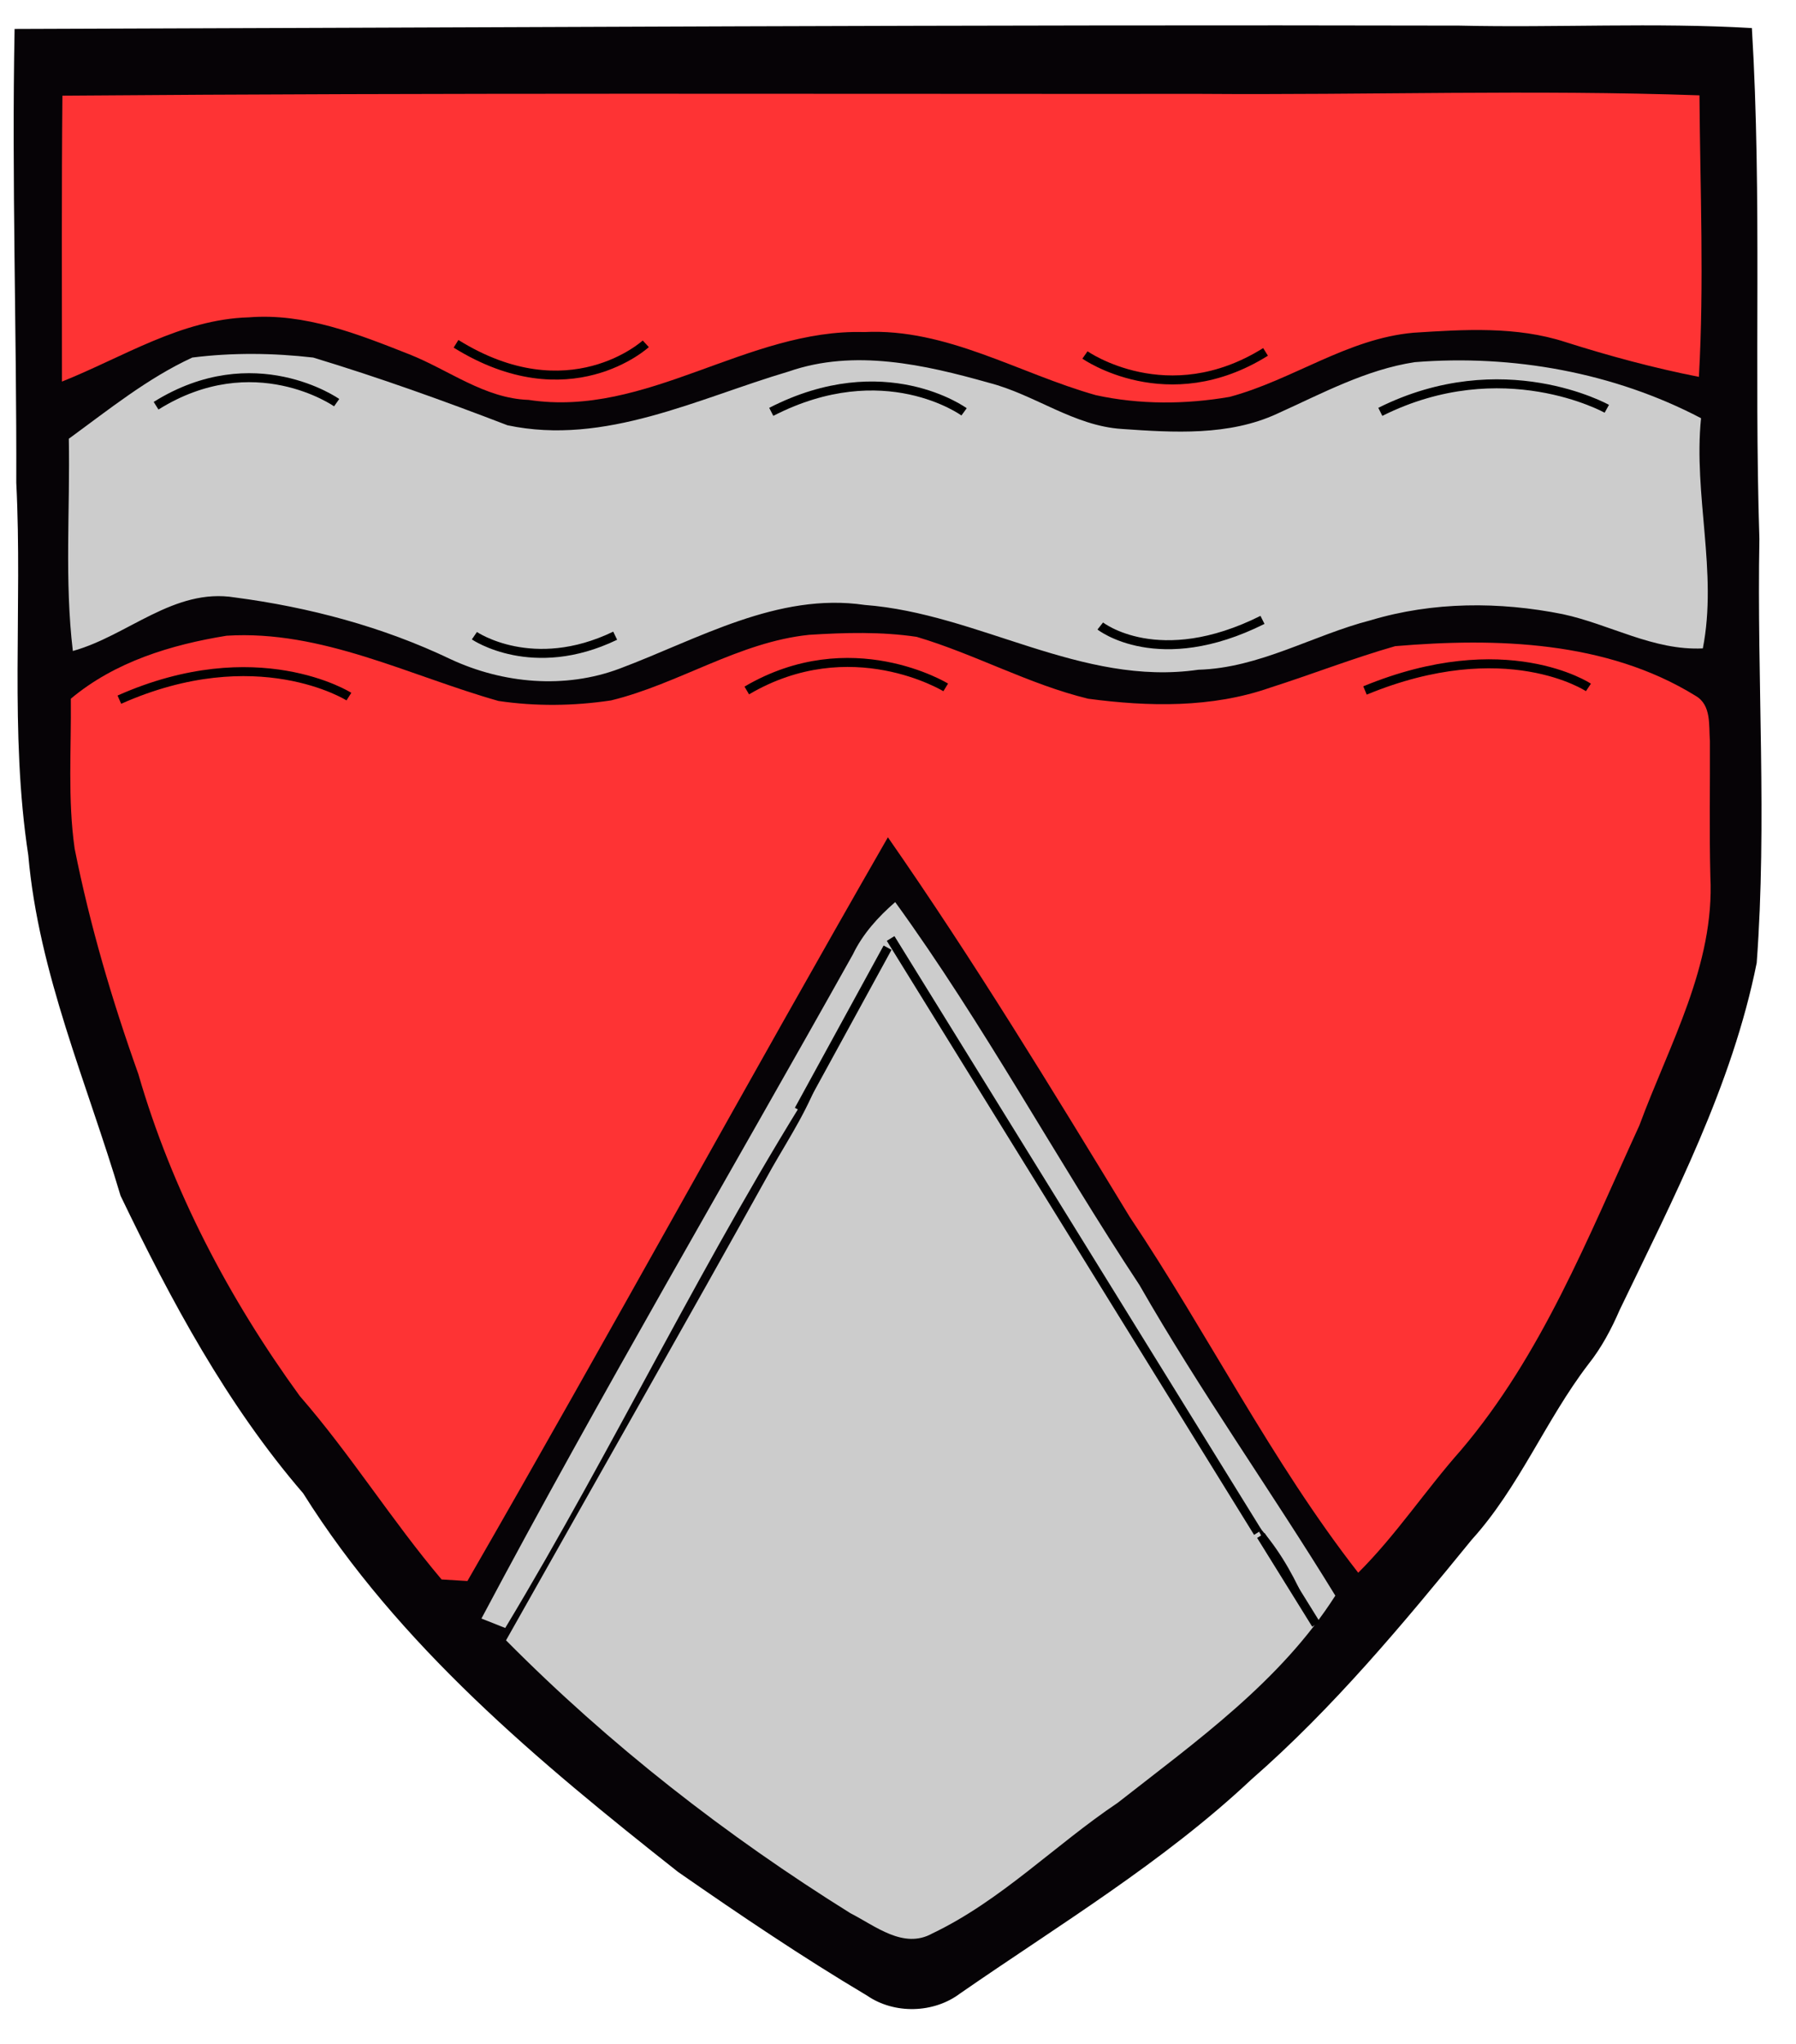<?xml version="1.0" encoding="UTF-8" standalone="no"?>
<svg
   xmlns:dc="http://purl.org/dc/elements/1.1/"
   xmlns:cc="http://creativecommons.org/ns#"
   xmlns:rdf="http://www.w3.org/1999/02/22-rdf-syntax-ns#"
   xmlns:svg="http://www.w3.org/2000/svg"
   xmlns="http://www.w3.org/2000/svg"
   xmlns:sodipodi="http://sodipodi.sourceforge.net/DTD/sodipodi-0.dtd"
   xmlns:inkscape="http://www.inkscape.org/namespaces/inkscape"
   width="160pt"
   height="182pt"
   viewBox="0 0 160 182"
   version="1.1"
   id="svg2"
   inkscape:version="0.47 r22583"
   sodipodi:docname="Wappen Hahlen 4.svg">
  <defs
     id="defs20">
    <inkscape:perspective
       sodipodi:type="inkscape:persp3d"
       inkscape:vp_x="0 : 113.75 : 1"
       inkscape:vp_y="0 : 1000 : 0"
       inkscape:vp_z="200 : 113.75 : 1"
       inkscape:persp3d-origin="100 : 75.833333 : 1"
       id="perspective24" />
    <inkscape:perspective
       id="perspective2876"
       inkscape:persp3d-origin="0.5 : 0.33333333 : 1"
       inkscape:vp_z="1 : 0.5 : 1"
       inkscape:vp_y="0 : 1000 : 0"
       inkscape:vp_x="0 : 0.5 : 1"
       sodipodi:type="inkscape:persp3d" />
    <inkscape:perspective
       id="perspective2904"
       inkscape:persp3d-origin="0.5 : 0.33333333 : 1"
       inkscape:vp_z="1 : 0.5 : 1"
       inkscape:vp_y="0 : 1000 : 0"
       inkscape:vp_x="0 : 0.5 : 1"
       sodipodi:type="inkscape:persp3d" />
    <inkscape:perspective
       id="perspective2926"
       inkscape:persp3d-origin="0.5 : 0.33333333 : 1"
       inkscape:vp_z="1 : 0.5 : 1"
       inkscape:vp_y="0 : 1000 : 0"
       inkscape:vp_x="0 : 0.5 : 1"
       sodipodi:type="inkscape:persp3d" />
  </defs>
  <sodipodi:namedview
     pagecolor="#ffffff"
     bordercolor="#666666"
     borderopacity="1"
     objecttolerance="10"
     gridtolerance="10"
     guidetolerance="10"
     inkscape:pageopacity="0"
     inkscape:pageshadow="2"
     inkscape:window-width="1024"
     inkscape:window-height="712"
     id="namedview18"
     showgrid="false"
     inkscape:zoom="2.9341046"
     inkscape:cx="94.700289"
     inkscape:cy="142.16319"
     inkscape:window-x="-4"
     inkscape:window-y="-4"
     inkscape:window-maximized="1"
     inkscape:current-layer="svg2" />
  <path
     fill="#ffffff"
     d=" M 0.00 0.00 L 160.00 0.00 L 160.00 182.00 L 0.00 182.00 L 0.00 0.00 Z"
     id="path4" />
  <path
     fill="#060306"
     d=" M 1.30 2.58 C 44.20 2.45 87.10 2.18 130.00 2.28 C 138.69 2.48 147.39 1.99 156.07 2.50 C 156.98 17.63 156.25 32.84 156.74 47.99 C 156.51 60.57 157.43 73.18 156.50 85.74 C 154.31 96.67 149.10 106.66 144.30 116.63 C 143.55 118.36 142.67 120.02 141.49 121.50 C 137.69 126.47 135.34 132.44 131.12 137.10 C 125.00 144.60 118.78 152.09 111.47 158.47 C 103.62 165.84 94.35 171.41 85.54 177.51 C 83.19 179.29 79.68 179.38 77.25 177.71 C 71.48 174.28 65.91 170.52 60.40 166.69 C 47.98 156.89 35.52 146.54 27.01 132.98 C 20.20 125.08 15.24 115.83 10.74 106.48 C 7.76 96.45 3.44 86.69 2.52 76.16 C 0.84 65.19 2.01 54.04 1.45 42.99 C 1.49 29.52 1.04 16.05 1.30 2.58 Z"
     id="path6" />
  <path
     fill="#fe3334"
     d=" M 5.56 8.52 C 39.37 8.25 73.19 8.38 107.00 8.36 C 121.80 8.47 136.61 7.97 151.40 8.49 C 151.46 16.85 151.82 25.21 151.35 33.56 C 147.33 32.77 143.37 31.70 139.46 30.46 C 135.10 29.04 130.43 29.34 125.92 29.63 C 120.03 30.15 115.15 33.84 109.55 35.34 C 105.62 36.02 101.53 36.04 97.63 35.19 C 90.77 33.26 84.34 29.21 76.99 29.57 C 66.55 29.27 57.63 37.22 47.09 35.61 C 43.17 35.48 39.98 32.94 36.46 31.55 C 31.90 29.75 27.16 27.86 22.16 28.26 C 16.14 28.43 10.96 31.81 5.52 33.98 C 5.52 25.50 5.48 17.01 5.56 8.52 Z"
     id="path8" />
  <path
     fill="#cccccc"
     d=" M 6.13 39.07 C 9.67 36.49 13.14 33.68 17.13 31.84 C 20.69 31.39 24.34 31.43 27.90 31.84 C 33.75 33.61 39.51 35.68 45.21 37.87 C 53.89 39.71 62.15 35.48 70.27 33.08 C 76.10 31.05 82.37 32.47 88.11 34.09 C 92.19 35.14 95.67 37.93 99.96 38.20 C 104.56 38.52 109.48 38.83 113.78 36.84 C 117.75 35.05 121.69 32.91 126.04 32.25 C 134.75 31.55 143.78 33.17 151.54 37.24 C 150.85 44.10 153.03 50.95 151.70 57.74 C 147.29 57.95 143.42 55.59 139.22 54.69 C 133.58 53.56 127.66 53.57 122.12 55.23 C 116.95 56.56 112.21 59.49 106.75 59.64 C 96.33 61.15 87.19 54.64 77.04 53.87 C 69.27 52.73 62.21 56.91 55.20 59.54 C 50.33 61.37 44.82 60.88 40.14 58.70 C 34.10 55.81 27.53 54.07 20.91 53.20 C 15.49 52.33 11.39 56.61 6.49 57.97 C 5.74 51.70 6.25 45.37 6.13 39.07 Z"
     id="path10" />
  <path
     fill="#fe3334"
     d=" M 6.31 62.22 C 10.22 58.94 15.23 57.41 20.19 56.61 C 28.67 56.08 36.45 60.17 44.41 62.42 C 47.72 62.91 51.13 62.87 54.44 62.37 C 60.47 60.90 65.83 57.17 72.09 56.53 C 75.27 56.33 78.50 56.24 81.66 56.71 C 86.86 58.25 91.67 60.94 96.94 62.22 C 102.32 62.94 107.96 63.05 113.14 61.24 C 116.87 60.05 120.52 58.62 124.29 57.54 C 133.32 56.78 143.11 57.06 151.05 61.96 C 152.48 62.78 152.22 64.58 152.33 65.98 C 152.35 70.00 152.27 74.02 152.37 78.04 C 152.77 85.95 148.70 93.02 146.05 100.21 C 141.46 110.21 137.35 120.67 130.14 129.15 C 126.99 132.70 124.37 136.70 121.00 140.05 C 113.26 130.13 107.63 118.79 100.64 108.36 C 93.69 96.95 86.74 85.53 79.10 74.56 C 66.47 96.54 54.31 118.81 41.64 140.79 C 41.07 140.75 39.92 140.68 39.34 140.65 C 34.89 135.39 31.24 129.52 26.71 124.32 C 20.40 115.65 15.31 105.96 12.32 95.63 C 9.98 89.08 8.01 82.39 6.65 75.57 C 6.02 71.15 6.36 66.67 6.31 62.22 Z"
     id="path12" />
  <path
     fill="#cccccc"
     d=" M 75.98 84.99 C 76.86 83.16 78.23 81.65 79.75 80.33 C 87.67 91.25 94.07 103.18 101.51 114.43 C 106.93 123.90 113.26 132.79 118.96 142.09 C 114.07 149.74 106.60 155.03 99.57 160.54 C 93.98 164.29 89.18 169.25 83.06 172.17 C 80.49 173.61 77.97 171.49 75.76 170.37 C 64.66 163.45 54.30 155.37 45.08 146.07 C 52.99 132.03 60.98 118.02 68.81 103.94 C 70.38 101.20 72.15 98.52 73.14 95.50 C 62.93 111.49 54.81 128.72 45.01 144.97 C 44.48 144.76 43.42 144.34 42.89 144.13 C 53.49 124.18 64.95 104.70 75.98 84.99 Z"
     id="path14" />
  <path
     fill="#060306"
     d=" M 111.79 135.57 C 113.64 137.52 115.03 139.85 116.12 142.29 C 114.29 140.32 112.88 138.01 111.79 135.57 Z"
     id="path16" />
  <path
     style="fill:none;stroke:#000000;stroke-width:1px;stroke-linecap:butt;stroke-linejoin:miter;stroke-opacity:1;opacity:1"
     d="m 88.954,123.55 9.884,-18.063"
     id="path2834"
     transform="scale(0.8,0.8)" />
  <path
     style="fill:none;stroke:#000000;stroke-width:1px;stroke-linecap:butt;stroke-linejoin:miter;stroke-opacity:1"
     d="M 140.077,170.583 99.178,104.464"
     id="path2836"
     transform="scale(0.8,0.8)" />
  <path
     style="fill:none;stroke:#000000;stroke-width:1px;stroke-linecap:butt;stroke-linejoin:miter;stroke-opacity:1"
     d="m 140.418,170.924 6.135,9.884"
     id="path2838"
     transform="scale(0.8,0.8)" />
  <path
     style="fill:none;stroke:#000000;stroke-width:0.8px;stroke-linecap:butt;stroke-linejoin:miter;stroke-opacity:1"
     d="M 10.634,62.304 C 22.903,56.851 31.083,62.032 31.083,62.032"
     id="path2846" />
  <path
     style="fill:none;stroke:#000000;stroke-width:0.8px;stroke-linecap:butt;stroke-linejoin:miter;stroke-opacity:1"
     d="m 66.528,61.486 c 9.27,-5.453 17.723,-0.273 17.723,-0.273"
     id="path2856" />
  <path
     style="fill:none;stroke:#000000;stroke-width:0.8px;stroke-linecap:butt;stroke-linejoin:miter;stroke-opacity:1"
     d="m 13.905,36.129 c 8.725,-5.453 16.087,-0.273 16.087,-0.273"
     id="path2860" />
  <path
     style="fill:none;stroke:#000000;stroke-width:0.8px;stroke-linecap:butt;stroke-linejoin:miter;stroke-opacity:1"
     d="m 112.47,55.2 c -9.27,4.636 -14.451,0.545 -14.451,0.545"
     id="path2866-1" />
  <path
     style="fill:none;stroke:#000000;stroke-width:0.8px;stroke-linecap:butt;stroke-linejoin:miter;stroke-opacity:1"
     d="m 68.709,36.675 c 10.088,-5.18 17.177,0 17.177,0"
     id="path2890" />
  <path
     style="fill:none;stroke:#000000;stroke-width:0.8px;stroke-linecap:butt;stroke-linejoin:miter;stroke-opacity:1"
     d="m 40.626,30.616 c 10.088,6.271 16.905,0 16.905,0"
     id="path2892" />
  <path
     style="fill:none;stroke:#000000;stroke-width:0.8px;stroke-linecap:butt;stroke-linejoin:miter;stroke-opacity:1"
     d="m 54.804,56.609 c -7.362,3.545 -12.542,0 -12.542,0"
     id="path2894-7" />
  <path
     style="fill:none;stroke:#000000;stroke-width:0.8px;stroke-linecap:butt;stroke-linejoin:miter;stroke-opacity:1"
     d="m 112.743,31.337 c -8.725,5.453 -16.087,0.273 -16.087,0.273"
     id="path2860-4" />
  <path
     style="fill:none;stroke:#000000;stroke-width:0.8px;stroke-linecap:butt;stroke-linejoin:miter;stroke-opacity:1"
     d="m 122.968,36.675 c 10.906,-5.453 20.177,-0.273 20.177,-0.273"
     id="path2942" />
  <path
     style="fill:none;stroke:#000000;stroke-width:0.8px;stroke-linecap:butt;stroke-linejoin:miter;stroke-opacity:1"
     d="M 121.604,61.486 C 134.147,56.306 141.508,61.214 141.508,61.214"
     id="path2944" />
</svg>

